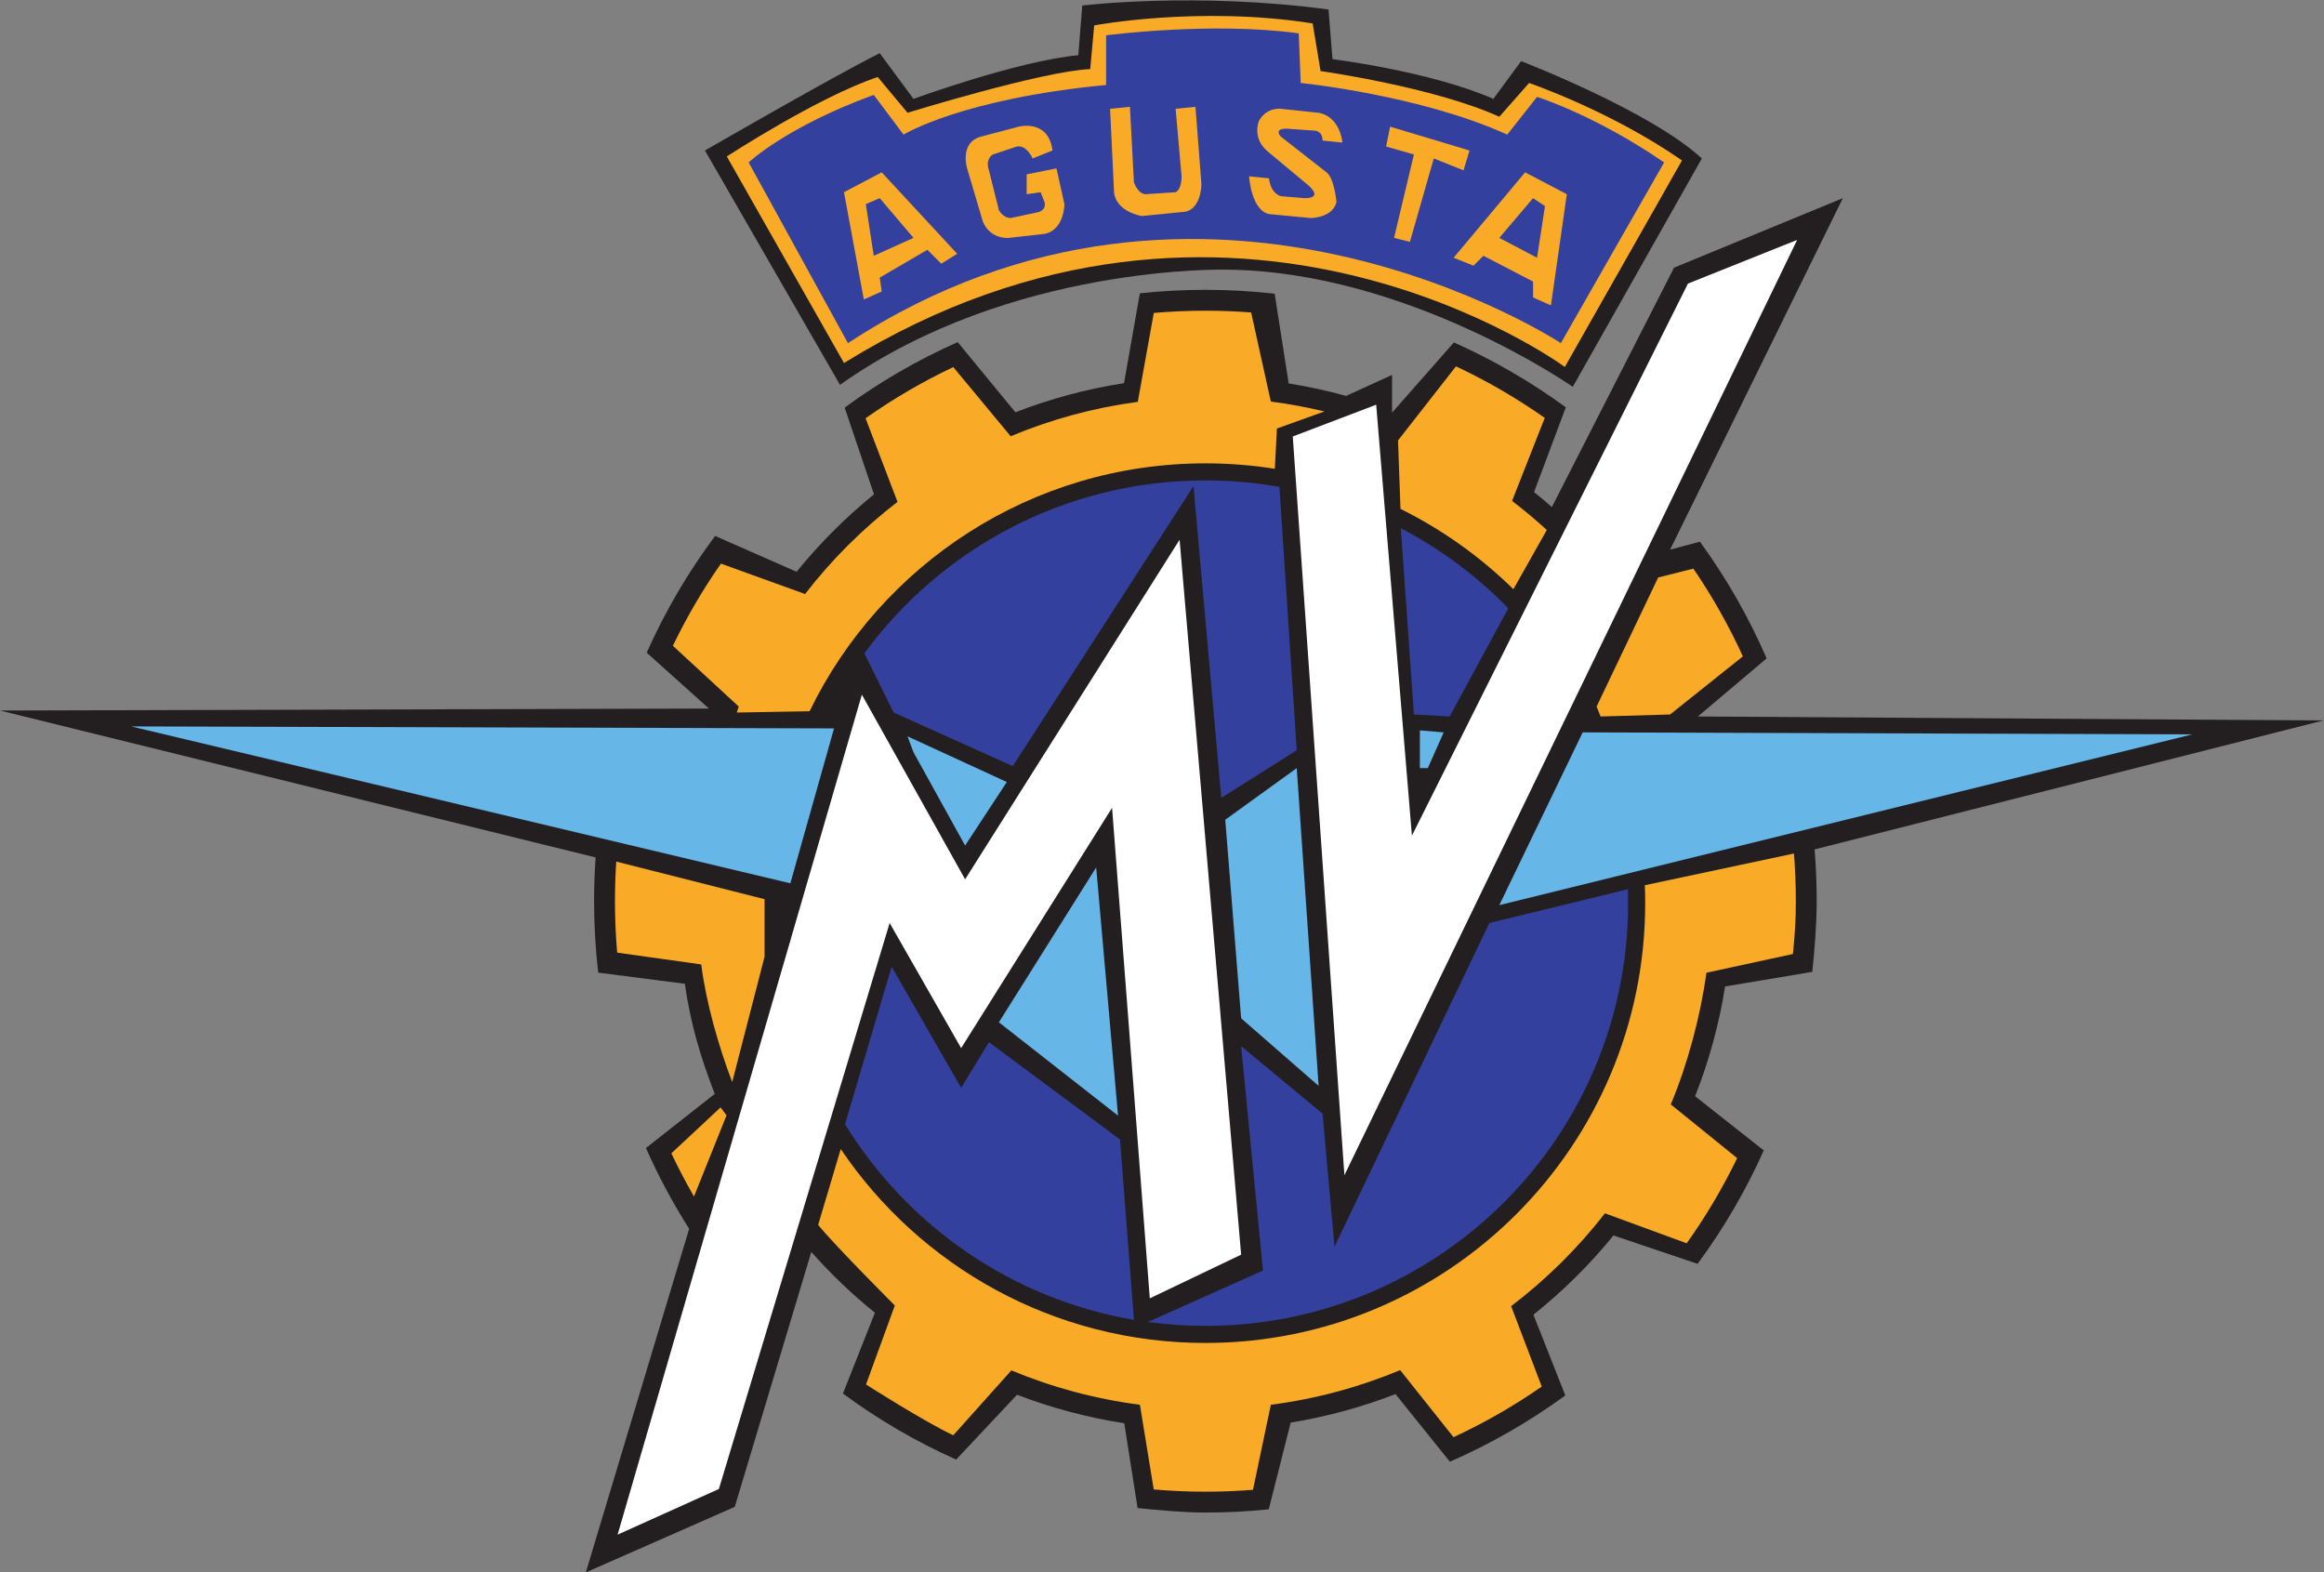 <?xml version="1.0" encoding="UTF-8" standalone="no"?>
<svg
   xmlns:dc="http://purl.org/dc/elements/1.1/"
   xmlns:cc="http://creativecommons.org/ns#"
   xmlns:rdf="http://www.w3.org/1999/02/22-rdf-syntax-ns#"
   xmlns:svg="http://www.w3.org/2000/svg"
   xmlns="http://www.w3.org/2000/svg"
   viewBox="0 0 795.6 538.28"
   height="538.28"
   width="795.6"
   xml:space="preserve"
   id="svg2"
   version="1.1"><rect x="0" y="0" width="795.6" height="538.28" fill="#808080" stroke="none"/><defs
     id="defs6" /><g
     transform="matrix(1.333,0,0,-1.333,0,538.28)"
     id="g10"><g
       transform="scale(0.1)"
       id="g12"><path
         id="path14"
         style="fill:#231f20;fill-opacity:1;fill-rule:nonzero;stroke:none"
         d="m 1810.5,3651.6 c 0,0 326.4,188.69 448.81,249.9 L 2346,3784.19 c 0,0 265.21,96.91 423.3,112.21 l 10.21,127.5 c 0,0 290.68,35.69 632.39,-10.21 l 10.19,-127.49 c 0,0 249.89,-30.62 413.1,-102.01 l 71.42,96.91 c 0,0 331.46,-127.51 464.08,-249.91 L 4039.2,3044.7 c 0,0 -423.32,295.8 -887.4,300.9 0,0 -555.89,15.29 -994.5,-295.81 l -346.8,601.81" /><path
         id="path16"
         style="fill:#f9ab27;fill-opacity:1;fill-rule:nonzero;stroke:none"
         d="m 2167.5,3105.89 -300.9,530.41 c 0,0 234.6,153 387.59,203.99 l 76.51,-91.8 c 0,0 346.8,107.09 469.2,112.2 l 10.2,112.21 c 0,0 270.32,51 561.01,5.1 l 20.38,-122.4 c 0,0 290.7,-40.81 459,-117.31 L 3927,3825 c 0,0 209.11,-71.41 392.71,-198.9 l -300.92,-530.41 c 0,0 -851.69,627.31 -1851.29,10.2" /><path
         id="path18"
         style="fill:#231f20;fill-opacity:1;fill-rule:nonzero;stroke:none"
         d="m 1660.86,2361.99 c 47.54,106.75 106.66,207.2 175.76,299.79 l 209.16,-92.07 c 59.2,72.96 125.87,139.63 198.81,198.84 l -75.37,222.82 c 89.97,65.88 187.19,122.4 290.26,168.15 l 148.23,-180.15 c 88.86,34.43 182.24,59.72 279.02,74.75 l 40.65,230.74 c 55.32,5.9 111.47,8.94 168.37,8.94 60.11,0 119.47,-3.38 177.85,-9.95 l 35.96,-230.47 c 50.13,-7.97 99.35,-18.69 147.5,-32.02 l 118.03,53.93 v -96.89 l 158.8,180.27 c 102.01,-45.45 198.3,-101.45 287.44,-166.64 l -81.61,-217.73 c 15.57,-12.44 30.84,-25.24 45.84,-38.35 l 313.74,614.75 433.52,178.51 -443.71,-902.71 76.56,20.59 c 67.57,-92.79 125.21,-193.25 171.39,-299.84 L 4360.49,2198.1 5967,2187.9 4660.14,1856.68 c 3.67,-43.81 5.55,-88.16 5.55,-132.92 0,-56.99 -5.47,-126.07 -11.39,-181.5 l -223.9,-37.52 c -15.57,-97.87 -41.66,-192.22 -77.04,-281.91 l 176.37,-139.14 C 4483.46,980.18 4426.33,882.609 4359.79,792.402 L 4143.75,865.25 C 4082.68,790.34 4013.72,722.09 3938.17,661.77 l 81.82,-207.34 c -91.77,-66.942 -191.08,-124.168 -296.38,-170.2 l -139.74,173.719 c -85.85,-33.289 -175.92,-58.027 -269.18,-73.25 l -56.27,-222.707 c -53.49,-5.5 -107.75,-8.301 -162.67,-8.301 -55.16,0 -120.48,6.008 -174.18,11.579 l -34.26,217.761 c -95.48,14.801 -187.65,39.559 -275.43,73.219 L 2455.59,289.699 c -103.3,46.172 -200.71,103.199 -290.76,169.621 l 82.11,207.512 c -58.7,47.418 -113.34,99.66 -163.33,156.117 L 1887,168.301 1504.51,0 l 265.4,882.441 c -41.94,65.938 -79.09,135.249 -110.98,207.379 l 176.71,139.14 c -36.59,94.12 -62.12,179.7 -76.87,282.71 l -222.47,28.64 c -7,60.17 -10.6,121.39 -10.6,183.45 0,37.77 1.33,75.24 3.94,112.36 L 0,2213.4 l 1820.7,5.09 -159.84,143.5" /><path
         id="path20"
         style="fill:#34409d;fill-opacity:1;fill-rule:nonzero;stroke:none"
         d="m 3285.8,2787.72 c -61.74,10.9 -125.25,16.6 -190.09,16.6 -359.58,0 -678.31,-174.81 -875.87,-444.09 l 75.16,-151.94 306,-137.7 464.11,719.1 71.39,-800.69 193.79,122.4 -44.49,676.32" /><path
         id="path22"
         style="fill:#34409d;fill-opacity:1;fill-rule:nonzero;stroke:none"
         d="m 2170.15,1151.05 c 160.46,-261.081 428.31,-449.081 742.02,-502.499 l -35.77,463.229 -336.6,249.92 -71.41,-117.29 -178.48,311.07 -119.76,-404.43" /><path
         id="path24"
         style="fill:#34409d;fill-opacity:1;fill-rule:nonzero;stroke:none"
         d="m 2947.85,643.07 c 48.34,-6.57 97.68,-9.98 147.86,-9.98 599.57,0 1085.61,486.05 1085.61,1085.62 0,11.98 -0.2,23.9 -0.59,35.8 L 3825,1667.69 3427.2,836.379 3396.61,1178.1 3187.5,1351.5 3243.6,775.191 2947.85,643.07" /><path
         id="path26"
         style="fill:#34409d;fill-opacity:1;fill-rule:nonzero;stroke:none"
         d="m 3873.62,2475.95 c -80.15,82.31 -173.26,151.96 -276.03,205.63 l 33.63,-478.38 91.79,-5.1 150.61,277.85" /><path
         id="path28"
         style="fill:#ffffff;fill-opacity:1;fill-rule:nonzero;stroke:none"
         d="M 1846.21,214.199 1586.1,96.91 2213.41,2254.19 2478.6,1779.91 3029.4,2651.99 3187.5,816.012 2952.9,703.789 2856.01,1963.51 2468.39,1346.4 2284.79,1667.69 1846.21,214.199" /><path
         id="path30"
         style="fill:#ffffff;fill-opacity:1;fill-rule:nonzero;stroke:none"
         d="m 3452.69,1019.99 -132.59,1897.21 214.2,81.59 91.8,-1106.7 708.9,1417.8 280.49,112.21 -1162.8,-2402.11" /><path
         id="path32"
         style="fill:#66b6e8;fill-opacity:1;fill-rule:nonzero;stroke:none"
         d="m 3330.29,2065.49 -183.61,-132.58 40.82,-510.01 198.91,-173.41 -56.12,816" /><path
         id="path34"
         style="fill:#66b6e8;fill-opacity:1;fill-rule:nonzero;stroke:none"
         d="m 3646.51,2162.39 61.2,-5.09 -40.81,-91.81 h -20.39 v 96.9" /><path
         id="path36"
         style="fill:#66b6e8;fill-opacity:1;fill-rule:nonzero;stroke:none"
         d="m 2815.2,1810.5 56.11,-637.52 -306,239.73 z" /><path
         id="path38"
         style="fill:#66b6e8;fill-opacity:1;fill-rule:nonzero;stroke:none"
         d="m 2585.7,2029.8 -107.1,-163.2 -132.6,239.7 -15.3,40.79 255,-117.29" /><path
         id="path40"
         style="fill:#66b6e8;fill-opacity:1;fill-rule:nonzero;stroke:none"
         d="m 4064.69,2157.3 -214.2,-443.7 1779.91,438.6 z" /><path
         id="path42"
         style="fill:#66b6e8;fill-opacity:1;fill-rule:nonzero;stroke:none"
         d="M 2142,2167.5 336.602,2172.6 2029.8,1769.68 Z" /><path
         id="path44"
         style="fill:#f9ab27;fill-opacity:1;fill-rule:nonzero;stroke:none"
         d="m 2159.17,1087.22 c 202.96,-300.439 546.69,-497.97 936.54,-497.97 623.78,0 1129.48,505.69 1129.48,1129.46 0,15.42 -0.3,30.75 -0.93,46.01 l 382.95,81.47 c 3.23,-40.4 4.87,-81.22 4.87,-122.43 0,-51.62 -2.47,-85.34 -7.5,-135.6 l -222.14,-48.18 c -15.54,-112.95 -48.88,-236.39 -91.52,-338.15 l 170.47,-137.95 C 4424.24,987.141 4380.83,913.992 4331.78,845.141 L 4121.86,922.18 C 4052.25,832.621 3971.22,752.422 3880.91,683.781 l 78.63,-206.562 c -71.31,-49.508 -147.09,-93.078 -226.61,-129.957 l -137.07,172.25 C 3491.39,475.871 3380.02,445.52 3263.77,430.52 l -45.89,-218.411 c -40.3,-3.211 -81.02,-4.847 -122.13,-4.847 -44.71,0 -88.99,1.937 -132.72,5.738 l -35.51,217.52 c -115.49,14.941 -226.22,45.031 -330.12,88.25 L 2448.12,352.129 c -76.04,35.992 -221.71,128.922 -224.03,130.531 l 74.01,202.801 c 0,0 -156.11,156.059 -196.9,207.051 l 57.97,194.708" /><path
         id="path46"
         style="fill:#f9ab27;fill-opacity:1;fill-rule:nonzero;stroke:none"
         d="m 3886.68,2524.93 c -84.72,83.15 -182.5,153.04 -289.96,206.33 l -6.32,175.73 148.78,190.3 c 80.08,-37.6 156.34,-81.98 228.03,-132.41 l -83.9,-213.21 c 30.84,-23.57 60.6,-48.48 89.16,-74.64 l -85.79,-152.1" /><path
         id="path48"
         style="fill:#f9ab27;fill-opacity:1;fill-rule:nonzero;stroke:none"
         d="m 3273.99,2834.19 c -58.06,9.21 -117.62,13.99 -178.28,13.99 -447.07,0 -833.51,-259.76 -1016.55,-636.63 l -187.06,-3.26 5.1,15.3 -169.08,156.05 c 35.51,73.86 76.8,144.39 123.32,211.02 l 216.17,-78.03 c 68.59,88.69 148.43,168.27 237.36,236.6 l -82.03,214.71 c 70.85,49.98 146.17,94.02 225.26,131.44 l 147.35,-177.58 c 102.81,42.94 212.31,73.05 326.5,88.3 l 41.08,228.36 c 43.71,3.78 87.93,5.73 132.62,5.73 39.5,0 78.65,-1.52 117.4,-4.49 l 50.57,-228.83 c 46.73,-6.04 92.66,-14.56 137.69,-25.42 l -122.1,-43.85 -5.32,-103.41" /><path
         id="path50"
         style="fill:#f9ab27;fill-opacity:1;fill-rule:nonzero;stroke:none"
         d="m 1585,1591.65 c -3.75,43.53 -5.66,87.58 -5.66,132.11 0,34.19 1.12,68.1 3.35,101.72 l 380.81,-96.58 v -147.89 l -83.11,-321.81 c -34.95,92.4 -66.44,201.07 -79.54,302.18 L 1585,1591.65" /><path
         id="path52"
         style="fill:#f9ab27;fill-opacity:1;fill-rule:nonzero;stroke:none"
         d="m 1782.33,965.332 c -20.86,36.068 -40.28,73.058 -58.18,110.928 l 126.42,117.93 15.3,-20.4 -83.54,-208.458" /><path
         id="path54"
         style="fill:#f9ab27;fill-opacity:1;fill-rule:nonzero;stroke:none"
         d="m 4100.4,2223.59 10.19,-25.49 178.52,5.1 186.91,149.24 c -36.03,78.99 -78.64,154.35 -127.15,225.38 l -90.36,-22.72 -158.11,-331.51" /><path
         id="path56"
         style="fill:#34409d;fill-opacity:1;fill-rule:nonzero;stroke:none"
         d="m 1922.71,3621 c 0,0 96.9,91.8 321.29,173.39 l 76.5,-102 c 0,0 147.91,91.82 520.21,127.51 v 127.49 c 0,0 270.3,35.7 494.69,5.1 l 5.11,-127.49 c 0,0 306,-30.62 530.39,-132.61 l 76.51,96.91 c 0,0 147.91,-45.9 326.4,-168.3 L 4008.6,3156.89 c 0,0 -912.91,601.8 -1830.9,0 L 1922.71,3621" /><path
         id="path58"
         style="fill:#f9ab27;fill-opacity:1;fill-rule:nonzero;stroke:none"
         d="m 3620.99,3416.99 -40.79,10.21 51.02,214.2 -71.43,20.39 10.21,51.01 203.99,-61.2 -15.29,-51.01 -76.51,30.6 -61.2,-214.2" /><path
         id="path60"
         style="fill:#f9ab27;fill-opacity:1;fill-rule:nonzero;stroke:none"
         d="m 3784.2,3355.79 -50.99,20.41 183.59,219.3 107.1,-56.11 -40.79,-285.59 -45.9,20.4 v 40.8 l -127.51,66.3 -25.5,-25.51" /><path
         id="path62"
         style="fill:#f9ab27;fill-opacity:1;fill-rule:nonzero;stroke:none"
         d="m 2458.21,3386.39 -40.81,-25.49 -35.69,35.7 -122.4,-71.41 5.09,-35.7 -45.9,-20.39 -51,275.4 96.9,51 193.81,-209.11" /><path
         id="path64"
         style="fill:#f9ab27;fill-opacity:1;fill-rule:nonzero;stroke:none"
         d="m 2850.89,3758.7 51.01,5.1 10.19,-193.81 c 0,0 10.2,-30.6 30.61,-30.6 l 76.49,5.11 c 0,0 15.31,5.08 15.31,40.79 l -15.31,173.41 51,5.1 15.3,-198.91 c 0,0 0,-71.4 -50.99,-71.4 l -102,-10.19 c 0,0 -66.3,10.21 -71.4,61.2 l -10.21,214.2" /><path
         id="path66"
         style="fill:#f9ab27;fill-opacity:1;fill-rule:nonzero;stroke:none"
         d="m 2636.69,3539.39 v 51.01 l 76.51,15.3 20.4,-91.8 c 0,0 0,-66.31 -51,-76.5 l -91.8,-10.2 c 0,0 -45.91,-5.1 -66.3,40.8 l -40.8,137.7 c 0,0 -20.38,66.29 35.7,81.6 l 96.9,25.5 c 0,0 76.51,20.41 86.7,-61.2 l -51,-20.41 c 0,0 -15.29,35.7 -40.79,30.6 L 2550,3641.4 c 0,0 -20.41,-10.21 -10.2,-40.81 l 25.51,-101.99 c 0,0 10.2,-20.41 30.6,-20.41 l 71.38,15.3 c 0,0 20.4,5.11 15.31,25.51 l -10.19,25.5 -35.72,-5.11" /><path
         id="path68"
         style="fill:#f9ab27;fill-opacity:1;fill-rule:nonzero;stroke:none"
         d="m 3258.9,3580.2 -51,5.09 c 0,0 5.09,-86.69 51,-96.9 l 107.1,-10.2 c 0,0 56.12,0 66.31,40.81 0,0 -5.14,61.2 -25.53,76.5 l -117.28,91.8 c 0,0 -20.41,20.39 15.3,20.39 l 71.4,-5.09 c 0,0 20.41,-0.02 20.41,-25.51 l 51,-5.1 c 0,0 -5.09,66.3 -61.2,76.5 l -96.91,10.21 c 0,0 -35.69,5.11 -56.09,-30.6 0,0 -20.42,-45.92 25.49,-81.6 l 91.81,-76.51 c 0,0 56.07,-40.78 0,-40.78 l -61.21,5.09 c 0,0 -25.49,5.09 -30.6,45.9" /><path
         id="path70"
         style="fill:#34409d;fill-opacity:1;fill-rule:nonzero;stroke:none"
         d="m 2346,3427.2 -102,-45.9 -20.4,132.6 35.71,15.31 86.69,-102.01" /><path
         id="path72"
         style="fill:#34409d;fill-opacity:1;fill-rule:nonzero;stroke:none"
         d="m 3947.41,3376.2 -96.92,51 86.72,102.01 30.61,-20.42 -20.41,-132.59" /></g></g></svg>